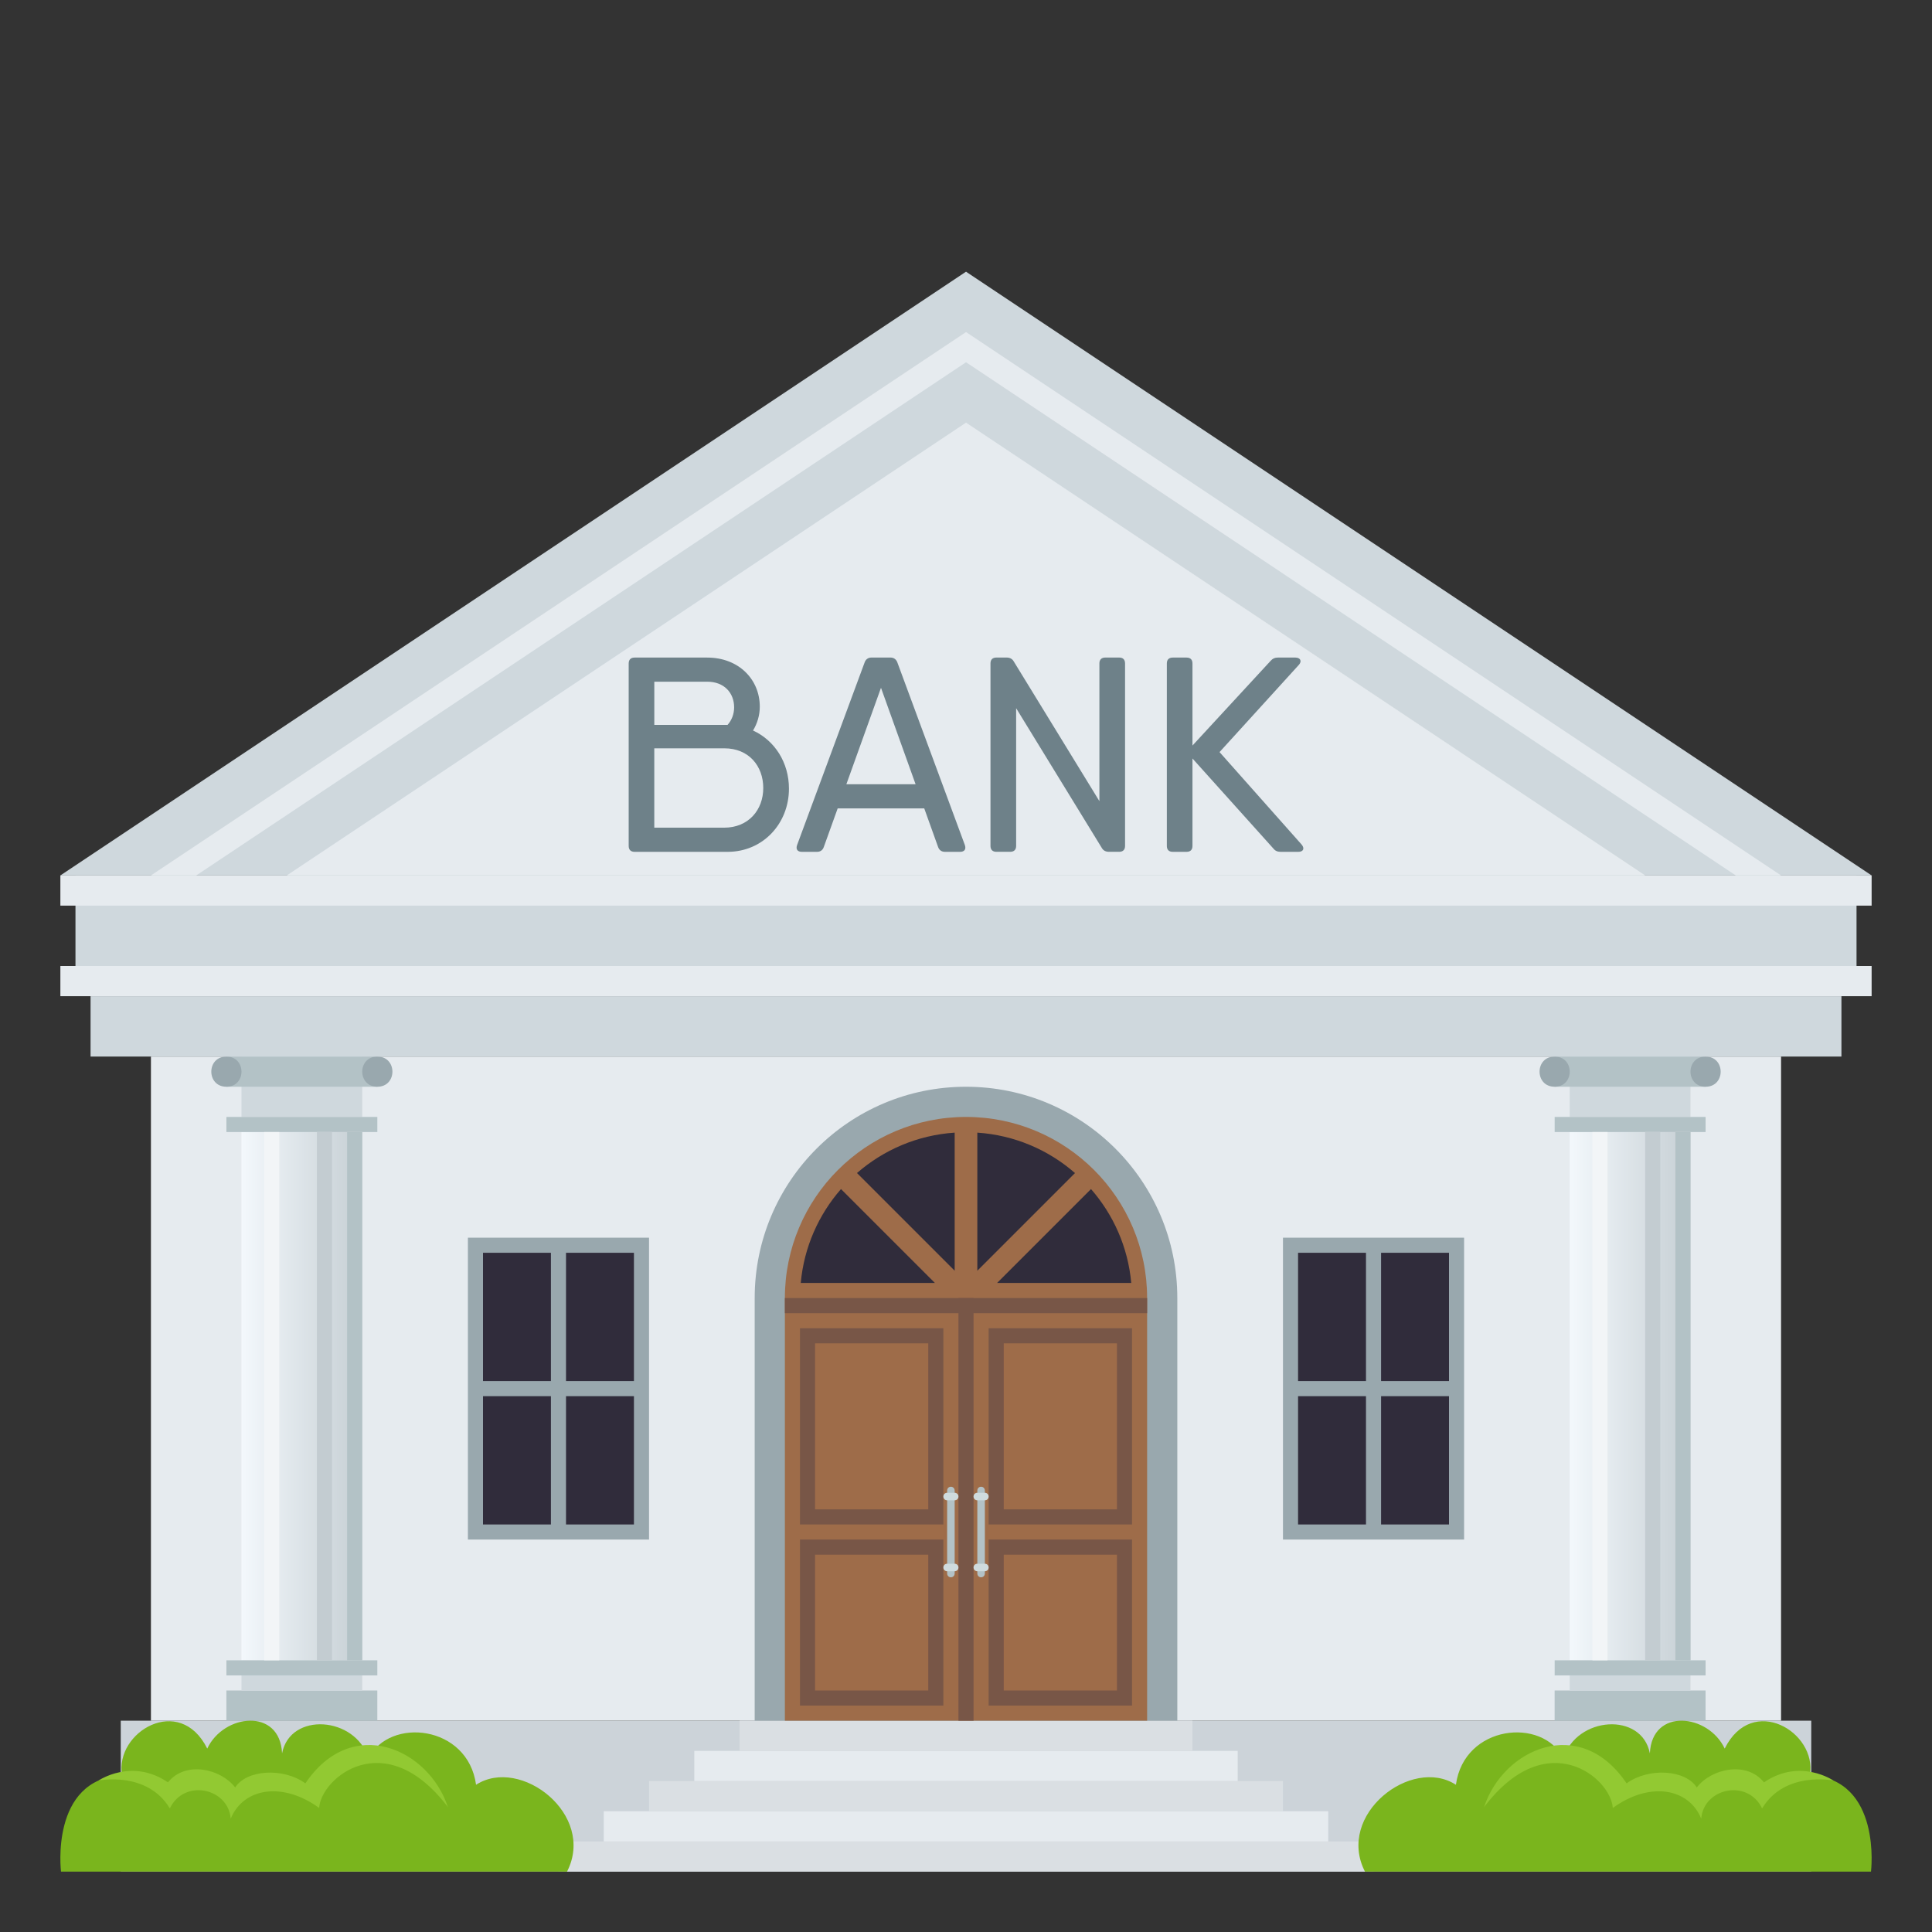 <?xml version="1.0" encoding="utf-8"?>
<!-- Generator: Adobe Illustrator 15.0.0, SVG Export Plug-In . SVG Version: 6.00 Build 0)  -->
<!DOCTYPE svg PUBLIC "-//W3C//DTD SVG 1.1//EN" "http://www.w3.org/Graphics/SVG/1.1/DTD/svg11.dtd">
<svg version="1.1" id="Layer_1" xmlns:x="http://ns.adobe.com/Extensibility/1.0/" xmlns:i="http://ns.adobe.com/AdobeIllustrator/10.0/" xmlns:graph="http://ns.adobe.com/Graphs/1.0/"
	 xmlns="http://www.w3.org/2000/svg" xmlns:xlink="http://www.w3.org/1999/xlink" xmlns:a="http://ns.adobe.com/AdobeSVGViewerExtensions/3.0/"
	 x="0px" y="0px" width="64px" height="64px" viewBox="0 0 64 64" enable-background="new 0 0 64 64" xml:space="preserve">
<rect x="0" y="0" width="64" height="64" fill="#333333" stroke="none"/>
<rect x="5" y="35" fill="#E6EBEF" width="54" height="22"/>
<rect x="4" y="57" fill="#CCD3D9" width="56" height="5"/>
<rect x="18.5" y="61" fill="#DADFE3" width="27" height="1"/>
<rect x="20" y="60" fill="#E6EBEF" width="24" height="1"/>
<rect x="21.5" y="59" fill="#DADFE3" width="21" height="1"/>
<rect x="23" y="58" fill="#E6EBEF" width="18" height="1"/>
<rect x="24.5" y="57" fill="#DADFE3" width="15" height="1"/>
<rect x="51.999" y="35" fill="#CFD8DD" width="4" height="2"/>
<linearGradient id="SVGID_1_" gradientUnits="userSpaceOnUse" x1="-142.001" y1="123.75" x2="-138.001" y2="123.75" gradientTransform="matrix(1 0 0 -1 194 170)">
	<stop  offset="0" style="stop-color:#F3F8FC"/>
	<stop  offset="1" style="stop-color:#C6CFD4"/>
	<a:midPointStop  offset="0" style="stop-color:#F3F8FC"/>
	<a:midPointStop  offset="0.5" style="stop-color:#F3F8FC"/>
	<a:midPointStop  offset="1" style="stop-color:#C6CFD4"/>
</linearGradient>
<rect x="51.999" y="37.5" fill="url(#SVGID_1_)" width="4" height="17.5"/>
<rect x="51.5" y="55" fill="#B3C2C6" width="5" height="0.5"/>
<rect x="51.499" y="56" fill="#B3C2C6" width="5" height="1"/>
<rect x="51.999" y="55.5" fill="#CFD8DD" width="4" height="0.5"/>
<rect x="51.5" y="37" fill="#B3C2C6" width="5" height="0.5"/>
<rect x="51.5" y="35" fill="#B3C2C6" width="5" height="1"/>
<rect x="55.499" y="37.5" fill="#B3C2C6" width="0.5" height="17.5"/>
<rect x="54.499" y="37.5" fill="#C3CCD1" width="0.5" height="17.5"/>
<rect x="52.75" y="37.5" fill="#F2F5F7" width="0.5" height="17.5"/>
<path fill="#99A8AE" d="M51.5,36c-0.667,0-0.667-1,0-1C52.166,35,52.166,36,51.5,36z"/>
<path fill="#99A8AE" d="M56.5,36c-0.667,0-0.667-1,0-1C57.166,35,57.166,36,56.5,36z"/>
<rect x="7.999" y="35" fill="#CFD8DD" width="4" height="2"/>
<linearGradient id="SVGID_2_" gradientUnits="userSpaceOnUse" x1="-186.001" y1="123.75" x2="-182.001" y2="123.75" gradientTransform="matrix(1 0 0 -1 194 170)">
	<stop  offset="0" style="stop-color:#F3F8FC"/>
	<stop  offset="1" style="stop-color:#C6CFD4"/>
	<a:midPointStop  offset="0" style="stop-color:#F3F8FC"/>
	<a:midPointStop  offset="0.5" style="stop-color:#F3F8FC"/>
	<a:midPointStop  offset="1" style="stop-color:#C6CFD4"/>
</linearGradient>
<rect x="7.999" y="37.5" fill="url(#SVGID_2_)" width="4" height="17.5"/>
<rect x="7.5" y="55" fill="#B3C2C6" width="5" height="0.5"/>
<rect x="7.499" y="56" fill="#B3C2C6" width="5" height="1"/>
<rect x="7.999" y="55.5" fill="#CFD8DD" width="4" height="0.5"/>
<rect x="7.5" y="37" fill="#B3C2C6" width="5" height="0.5"/>
<rect x="7.5" y="35" fill="#B3C2C6" width="5" height="1"/>
<rect x="11.499" y="37.5" fill="#B3C2C6" width="0.5" height="17.5"/>
<rect x="10.499" y="37.5" fill="#C3CCD1" width="0.5" height="17.5"/>
<rect x="8.75" y="37.5" fill="#F2F5F7" width="0.5" height="17.5"/>
<path fill="#99A8AE" d="M7.5,36c-0.667,0-0.667-1,0-1C8.166,35,8.166,36,7.5,36z"/>
<path fill="#99A8AE" d="M12.5,36c-0.667,0-0.667-1,0-1C13.166,35,13.166,36,12.5,36z"/>
<path fill="#7AB51D" d="M15.77,59.123c-0.271-1.986-2.87-2.251-3.561-0.877c-0.435-1.396-2.598-1.545-2.865-0.164
	c-0.07-1.521-1.936-1.313-2.479-0.158c-0.91-1.831-3.067-0.549-2.822,0.879C1.646,58.943,2.021,62,2.021,62h16.763
	C19.751,60.111,17.24,58.17,15.77,59.123z"/>
<path fill="#92C932" d="M14.837,59.862c-0.626-1.921-3.174-3.085-4.721-0.786c-0.731-0.531-1.951-0.455-2.325,0.136
	c-0.479-0.624-1.648-0.89-2.227-0.169c-1.197-0.817-2.298-0.061-2.298-0.061s1.607-0.327,2.36,0.924
	c0.479-0.994,1.938-0.675,2.016,0.34c0.428-1.034,1.73-1.227,2.93-0.356C10.633,58.896,12.757,57.121,14.837,59.862z"/>
<path fill="#7AB51D" d="M48.229,59.123c0.271-1.986,2.869-2.251,3.56-0.877c0.436-1.396,2.599-1.545,2.865-0.164
	c0.07-1.521,1.936-1.312,2.479-0.158c0.911-1.831,3.068-0.549,2.822,0.879C62.353,58.943,61.979,62,61.979,62H45.216
	C44.248,60.111,46.76,58.169,48.229,59.123z"/>
<path fill="#92C932" d="M49.162,59.862c0.626-1.921,3.174-3.085,4.721-0.786c0.731-0.531,1.95-0.455,2.325,0.136
	c0.478-0.624,1.648-0.89,2.226-0.169c1.198-0.817,2.299-0.061,2.299-0.061s-1.608-0.327-2.361,0.924
	c-0.478-0.993-1.938-0.675-2.016,0.34c-0.426-1.034-1.729-1.228-2.93-0.355C53.365,58.896,51.242,57.122,49.162,59.862z"/>
<rect x="42.5" y="41" fill="#99A8AE" width="6" height="10"/>
<rect x="43" y="41.5" fill="#302C3B" width="5" height="9"/>
<rect x="42.75" y="45.75" fill="#99A8AE" width="5.5" height="0.5"/>
<rect x="45.25" y="41.25" fill="#99A8AE" width="0.5" height="9.5"/>
<rect x="15.5" y="41" fill="#99A8AE" width="6" height="10"/>
<rect x="16" y="41.5" fill="#302C3B" width="5" height="9"/>
<rect x="15.75" y="45.75" fill="#99A8AE" width="5.5" height="0.5"/>
<rect x="18.25" y="41.25" fill="#99A8AE" width="0.5" height="9.5"/>
<polygon fill="#CFD8DD" points="32.001,9 2,29 62,29 "/>
<polygon fill="#E6EBEF" points="9.5,29 54.5,29 32.001,14 "/>
<polygon fill="#E6EBEF" points="32.001,12 57.5,29 59,29 32.001,11 5,29 6.5,29 "/>
<rect x="2.5" y="29" fill="#CFD8DD" width="59" height="3"/>
<rect x="2" y="32" fill="#E6EBEF" width="60" height="1"/>
<rect x="2" y="29" fill="#E6EBEF" width="60" height="1"/>
<rect x="3" y="33" fill="#CFD8DD" width="58" height="2"/>
<path fill="#6E8189" d="M26.135,26.126c0,1.159-0.865,2.092-2.031,2.092h-2.911h-0.172c-0.126,0-0.195-0.069-0.195-0.195v-6.045
	c0-0.126,0.069-0.195,0.195-0.195h0.654h1.752c1.041,0,1.742,0.72,1.742,1.627c0,0.285-0.083,0.557-0.224,0.789
	C25.665,24.529,26.135,25.261,26.135,26.126z M21.675,22.583v1.429h2.427c0.139-0.155,0.217-0.362,0.217-0.58
	c0-0.475-0.326-0.85-0.892-0.85H21.675z M25.284,26.104c0-0.731-0.481-1.315-1.288-1.315h-2.322v2.629h2.313
	C24.797,27.418,25.284,26.827,25.284,26.104z"/>
<path fill="#6E8189" d="M31.804,28.218H31.3c-0.106,0-0.187-0.055-0.224-0.159l-0.459-1.279h-2.868l-0.46,1.279
	c-0.036,0.104-0.115,0.159-0.223,0.159h-0.503c-0.145,0-0.207-0.085-0.159-0.223l2.239-6.054c0.037-0.102,0.117-0.159,0.227-0.159
	h0.629c0.107,0,0.188,0.058,0.226,0.159l2.238,6.054C32.01,28.133,31.948,28.218,31.804,28.218z M30.33,25.979l-1.146-3.195
	l-1.147,3.195H30.33z"/>
<path fill="#6E8189" d="M36.615,21.782h0.459c0.127,0,0.195,0.069,0.195,0.195v6.045c0,0.126-0.068,0.195-0.195,0.195h-0.338
	c-0.105,0-0.187-0.039-0.236-0.126l-2.839-4.631v4.562c0,0.126-0.069,0.195-0.196,0.195h-0.459c-0.126,0-0.195-0.069-0.195-0.195
	v-6.045c0-0.126,0.069-0.195,0.195-0.195h0.338c0.105,0,0.187,0.04,0.236,0.126l2.839,4.631v-4.562
	C36.419,21.851,36.488,21.782,36.615,21.782z"/>
<path fill="#6E8189" d="M43.012,28.218h-0.586c-0.1,0-0.177-0.026-0.241-0.106l-2.683-2.986v2.897c0,0.126-0.068,0.195-0.195,0.195
	h-0.459c-0.127,0-0.195-0.069-0.195-0.195v-6.045c0-0.126,0.068-0.195,0.195-0.195h0.459c0.127,0,0.195,0.069,0.195,0.195v2.719
	l2.591-2.808c0.066-0.074,0.136-0.106,0.233-0.106h0.587c0.164,0,0.224,0.12,0.113,0.242l-2.627,2.889l2.719,3.063
	C43.226,28.105,43.175,28.218,43.012,28.218z"/>
<path fill="#99A8AE" d="M32,36c-3.867,0-7,3.135-7,7v14h14V43C39,39.135,35.867,36,32,36z"/>
<path fill="#9E6C49" d="M32,37c-3.314,0-6,2.687-6,6v14h12V43C38,39.687,35.314,37,32,37z"/>
<path fill="#785647" d="M37,44.5V50h-3.75v-5.5H37 M37.5,44h-4.75v6.5h4.75V44L37.5,44z"/>
<path fill="#785647" d="M37,51.5V56h-3.75v-4.5H37 M37.5,51h-4.75v5.5h4.75V51L37.5,51z"/>
<path fill="#785647" d="M30.75,44.5V50H27v-5.5H30.75 M31.25,44H26.5v6.5h4.75V44L31.25,44z"/>
<path fill="#785647" d="M30.75,51.5V56H27v-4.5H30.75 M31.25,51H26.5v5.5h4.75V51L31.25,51z"/>
<rect x="31.75" y="43" fill="#785647" width="0.5" height="14"/>
<rect x="26" y="43" fill="#785647" width="12" height="0.5"/>
<path fill="#302C3B" d="M31.625,42.094V37.52c-1.236,0.083-2.357,0.572-3.236,1.338L31.625,42.094z"/>
<path fill="#302C3B" d="M33.03,42.5h4.444c-0.107-1.188-0.592-2.262-1.333-3.111L33.03,42.5z"/>
<path fill="#302C3B" d="M32.375,37.52v4.575l3.236-3.236C34.733,38.092,33.611,37.603,32.375,37.52z"/>
<path fill="#302C3B" d="M30.97,42.5l-3.111-3.111c-0.741,0.849-1.226,1.924-1.333,3.111H30.97z"/>
<path id="Rectangle_1_" fill="#B3C2C6" d="M32.375,52.117v-2.734c0-0.177,0.25-0.177,0.25,0v2.734
	C32.625,52.294,32.375,52.294,32.375,52.117z"/>
<path id="Rectangle_2_" fill="#CFDBDE" d="M32.383,49.45h0.234c0.177,0,0.177,0.25,0,0.25h-0.234
	C32.206,49.7,32.206,49.45,32.383,49.45z"/>
<path id="Rectangle_5_" fill="#CFDBDE" d="M32.383,51.8h0.234c0.177,0,0.177,0.25,0,0.25h-0.234
	C32.206,52.05,32.206,51.8,32.383,51.8z"/>
<path id="Rectangle_10_" fill="#B3C2C6" d="M31.375,52.117v-2.734c0-0.177,0.25-0.177,0.25,0v2.734
	C31.625,52.294,31.375,52.294,31.375,52.117z"/>
<path id="Rectangle_9_" fill="#CFDBDE" d="M31.383,49.45h0.234c0.177,0,0.177,0.25,0,0.25h-0.234
	C31.206,49.7,31.206,49.45,31.383,49.45z"/>
<path id="Rectangle_8_" fill="#CFDBDE" d="M31.383,51.8h0.234c0.177,0,0.177,0.25,0,0.25h-0.234
	C31.206,52.05,31.206,51.8,31.383,51.8z"/>
</svg>
